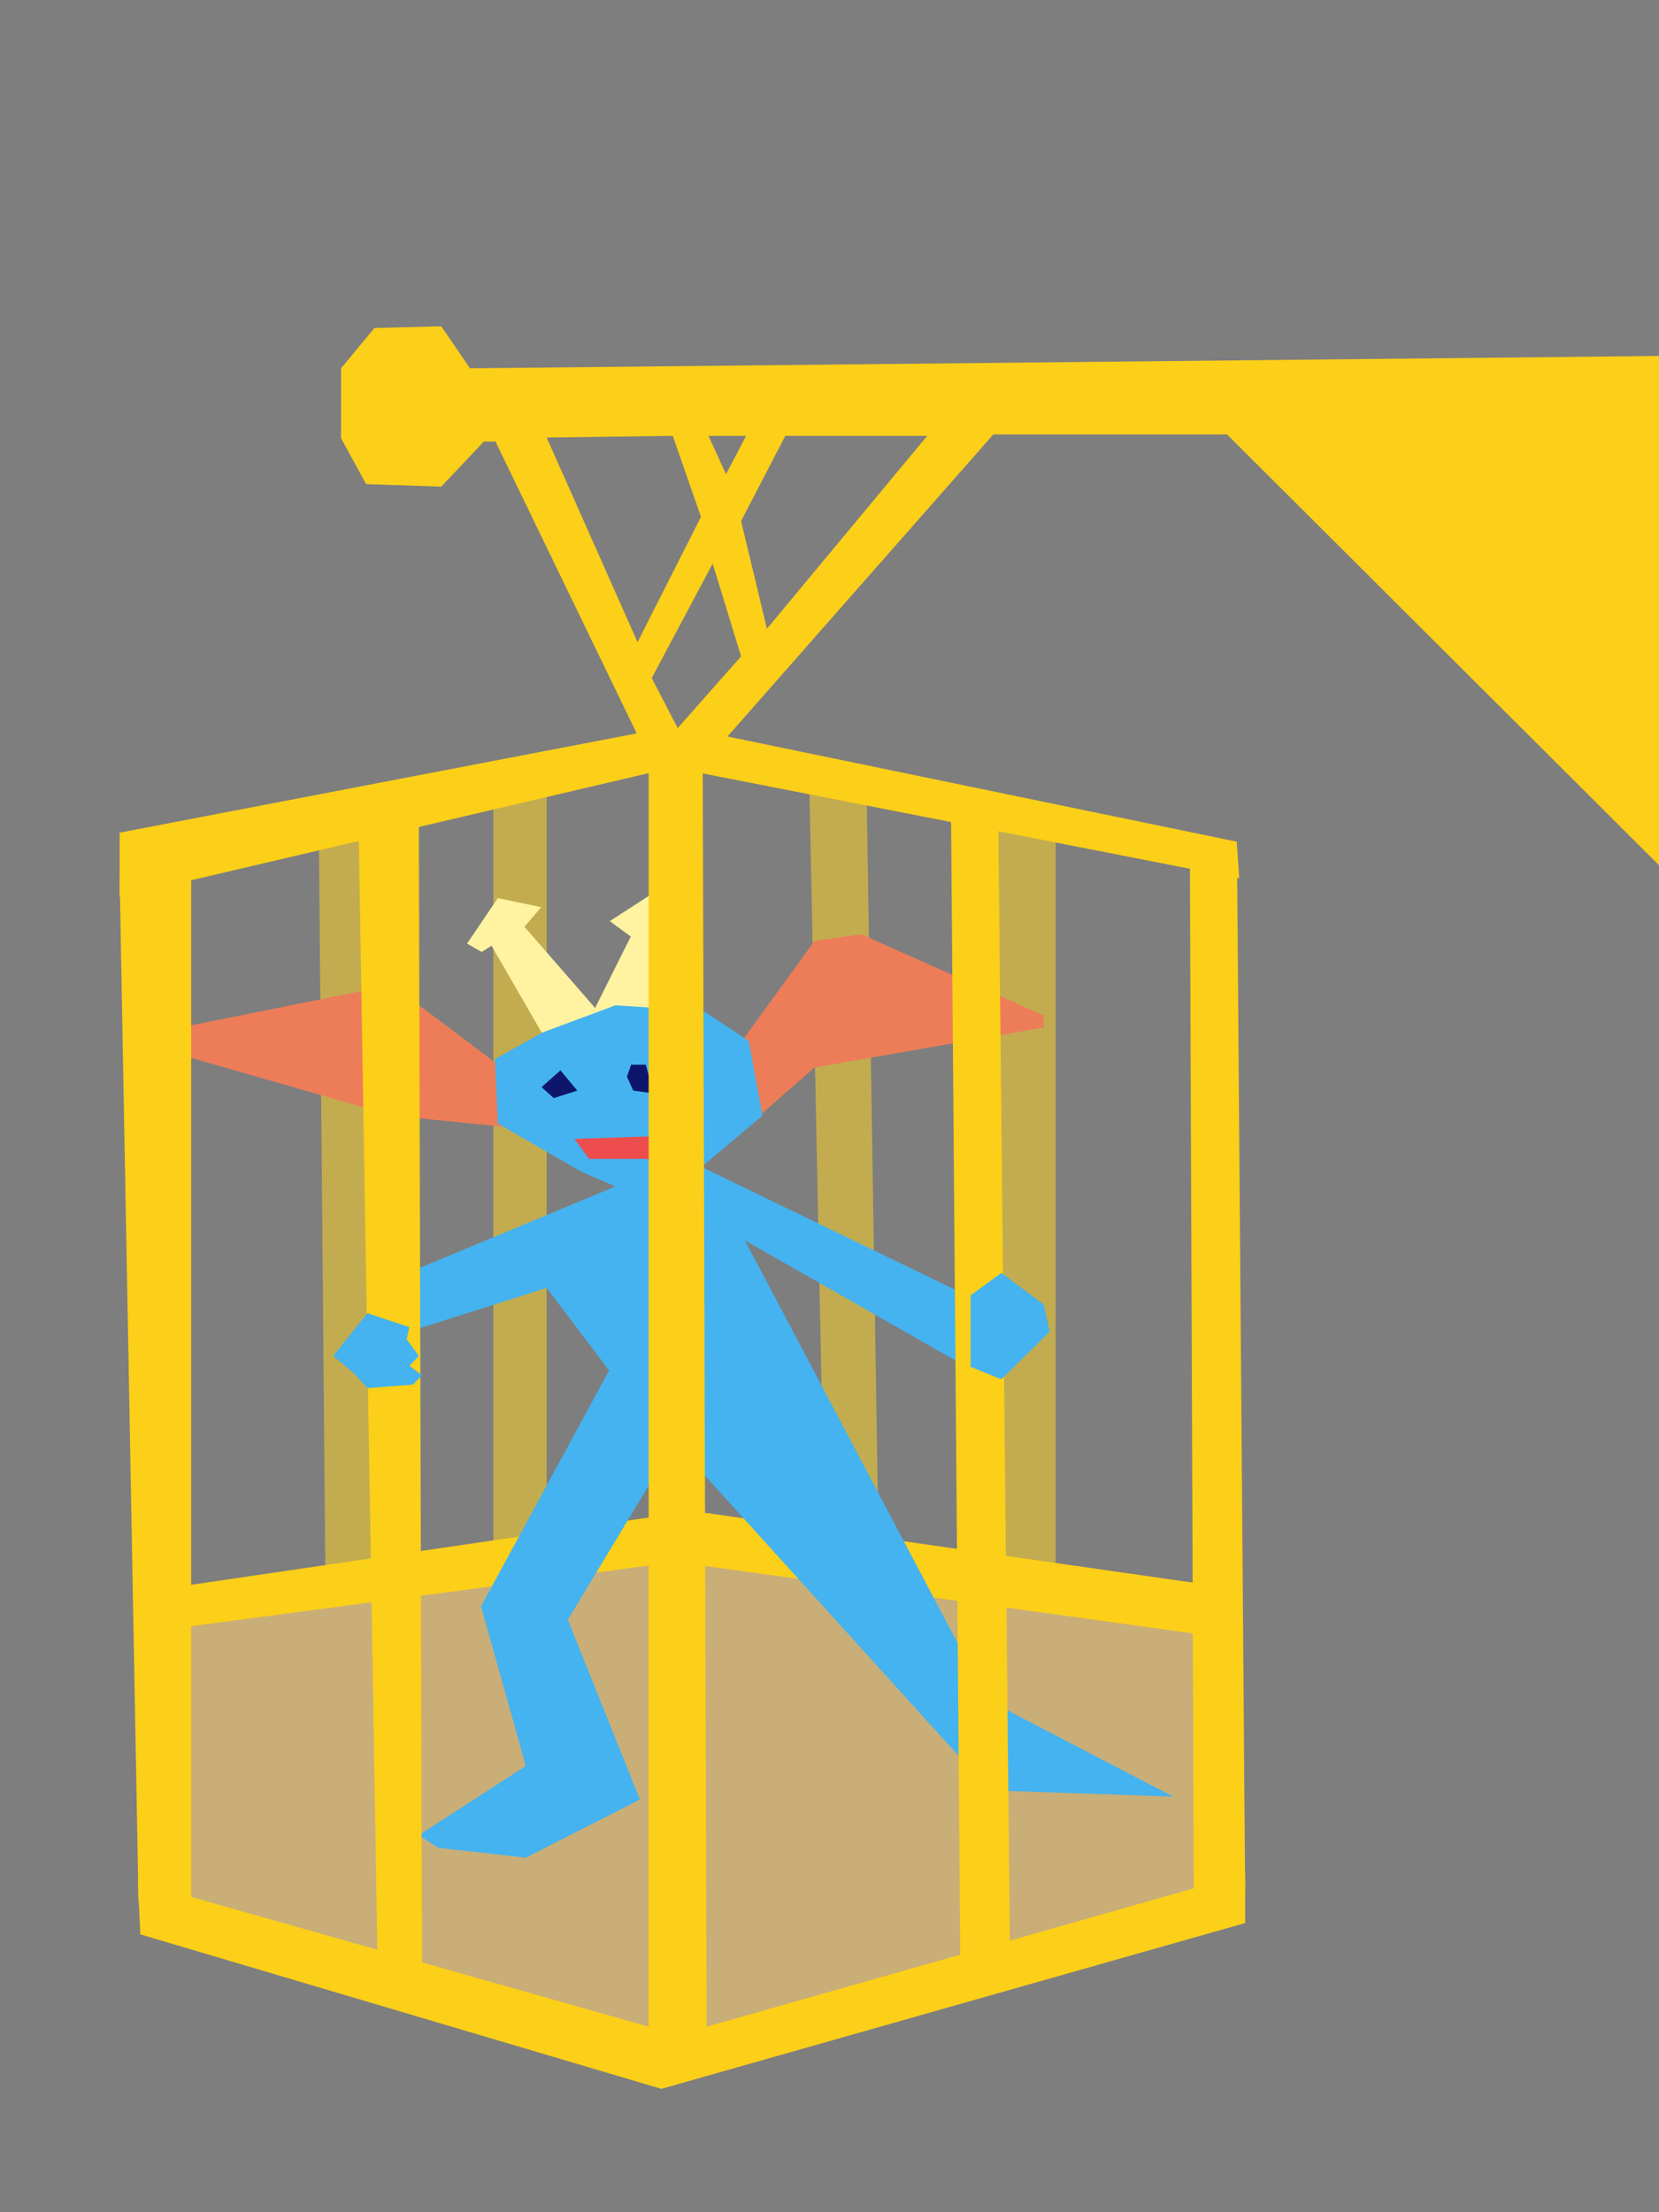<svg xmlns="http://www.w3.org/2000/svg" xmlns:xlink="http://www.w3.org/1999/xlink" width="314.4" height="419.2" viewBox="171.368 206.007 314.4 419.2">
  <rect x="171.368" y="206.007" width="314.4" height="419.2" fill="#333333" stroke="none"/>
  <defs>
    <path id="a" d="M171.37 206.01h314.4v419.2h-314.4v-419.2Z"/>
    <path id="b" d="M243.4 361.61v142.93l-10.35 2.27-1.26-143.18 11.61-2.02Z"/>
    <path id="c" d="M274.97 353.53v148.23l-10.1.76V355.8l10.1-2.27Z"/>
    <path id="d" d="m335.58 354.79 2.27 142.93-10.35-7.32-2.78-136.87 10.86 1.26Z"/>
    <path id="e" d="m357.29 359.34 2.28 143.18 11.86 2.02V361.61l-14.14-2.27Z"/>
    <path id="f" d="m204.26 519.48 198.49-2.78 1.01-9.89-98.49-14.1-10.35.76-90.66 13.34v12.67Z"/>
    <path id="g" d="m299.47 501.99 98.73 13.64 2.02 48.99-102.27 31.06-92.42-27.46v-53.79l93.94-12.44Z"/>
    <path id="h" d="m268.15 419.66-22.47-2.26-41.42-11.89v-4.54l41.42-8.33 22.47 16.91v10.11Z"/>
    <path id="i" d="m313.61 418.9 12.12-10.61 43.43-7.57v-2.28l-34.59-15.4-8.84 1.26-14.65 20.2 2.53 14.4Z"/>
    <path id="j" d="m295.55 397.41 3.32-17.24-4.38-4.51-7.56 4.9 3.98 2.92-6.76 13.53-13.4-15.39 3.19-3.71-8.23-1.72-5.83 8.62 2.78 1.59 1.86-1.19 10.87 18.83 20.16-6.63Z"/>
    <path id="k" d="m287.99 396.51 16.71 1.06 8.57 5.7 2.59 14.13-11.54 9.73 50.13 24.27-.53 13.26-41.38-23.6 46.01 87.09 35.15 18.3-34.75-1.19-54.25-59.92-6.36-4.51-19.36 32.1 13.66 34.08-21.62 11.01-16.58-1.86-3.71-2.39 20.29-13.13-8.49-30.23 24.27-44.7-11.83-15.65-24.24 7.69v-11.4l37.26-15.52-6.49-2.81-15.79-9.12-.53-12.21 9.02-5.04 13.79-5.14Z"/>
    <path id="l" d="m280.77 412.67-4.47 1.42-2.3-2.08 3.58-3.18 3.19 3.84Z"/>
    <path id="m" d="m295.22 413.2-3.84-.53-1.2-2.65.8-2.25h2.78l1.46 5.43Z"/>
    <path id="n" d="M296.15 425.62h-13.13l-2.78-3.8 15.91-.53v4.33Z"/>
    <path id="o" d="M207.6 368.67v200.51l-9.98-2.81-3.58-194.12 13.56-3.58Z"/>
    <path id="p" d="m250.73 357.93.62 224.04-8.42-3.32-3.62-217.04 11.42-3.68Z"/>
    <path id="q" d="m304.53 348.42.77 246.61h-11V349.75l10.23-1.33Z"/>
    <path id="r" d="m360.54 360.35 2.25 216.69-9.41 3.33-1.79-221.03 8.95 1.01Z"/>
    <path id="s" d="m405.81 369.81 1.53 194.63-9.72 2.56-.76-199.23 8.95 2.04Z"/>
    <path id="t" d="m248.43 459.76 2.3 3.18-1.77 1.86 2.39 1.85-1.72 1.73-8.63.66-2.52-2.78-3.97-3.32 6.49-8.09 7.96 2.65-.53 2.26Z"/>
    <path id="u" d="m355.3 465 5.84 2.38 9.15-9.01-1.13-5.18-8.02-5.97-5.84 4.25V465Z"/>
    <path id="v" d="m299.8 591.61 107.54-30.54v9.34L296.7 601.83l-98.74-29.27-.47-9.97 102.31 29.02Z"/>
    <path id="w" d="m292.03 344.98-26.76-55.3h-2.21l-8.07 8.54-14.24-.47-4.75-8.7V275.8l6.33-7.64 12.66-.32 5.46 7.96 225.32-2.34v96.5l-81.86-81.63h-44.3l-50.38 57.24 96.52 19.93.47 6.96-101.71-19.9-8.36-.48-102.11 23.9v-12.19l97.99-18.81Z"/>
    <path id="x" d="m292.19 327.69 12.02-23.74-5.34-15.35-23.9.32 17.22 38.77Z"/>
    <path id="y" d="m306.43 312.81 5.38 17.57-12.01 13.6-4.92-9.49 11.55-21.68Z"/>
    <path id="z" d="m308.96 295.88 3.8-7.28h-7.12l3.32 7.28Z"/>
    <path id="A" d="m347.09 288.6-30.38 36.55-4.9-20.41 8.38-16.14h26.9Z"/>
  </defs>
  <use xlink:href="#a" fill="#7e7e7e"/>
  <use xlink:href="#b" fill="#c3ac4f"/>
  <use xlink:href="#c" fill="#c3ac4f"/>
  <use xlink:href="#d" fill="#c3ac4f"/>
  <use xlink:href="#e" fill="#c3ac4f"/>
  <use xlink:href="#f" fill="#fccf19"/>
  <use xlink:href="#g" fill="#c9ae78"/>
  <use xlink:href="#h" fill="#ec7d58"/>
  <use xlink:href="#i" fill="#ec7d58"/>
  <use xlink:href="#j" fill="#fff3a1"/>
  <use xlink:href="#k" fill="#44b3ef"/>
  <use xlink:href="#l" fill="#0d166b"/>
  <use xlink:href="#m" fill="#0d166b"/>
  <use xlink:href="#n" fill="#ed4d4d"/>
  <use xlink:href="#o" fill="#fccf19"/>
  <use xlink:href="#p" fill="#fccf19"/>
  <use xlink:href="#q" fill="#fccf19"/>
  <use xlink:href="#r" fill="#fccf19"/>
  <use xlink:href="#s" fill="#fccf19"/>
  <use xlink:href="#t" fill="#44b3ef"/>
  <use xlink:href="#u" fill="#44b3ef"/>
  <use xlink:href="#v" fill="#fccf19"/>
  <use xlink:href="#w" fill="#fccf19"/>
  <use xlink:href="#x" fill="#7e7e7e"/>
  <use xlink:href="#y" fill="#7e7e7e"/>
  <use xlink:href="#z" fill="#7e7e7e"/>
  <use xlink:href="#A" fill="#7e7e7e"/>
</svg>
